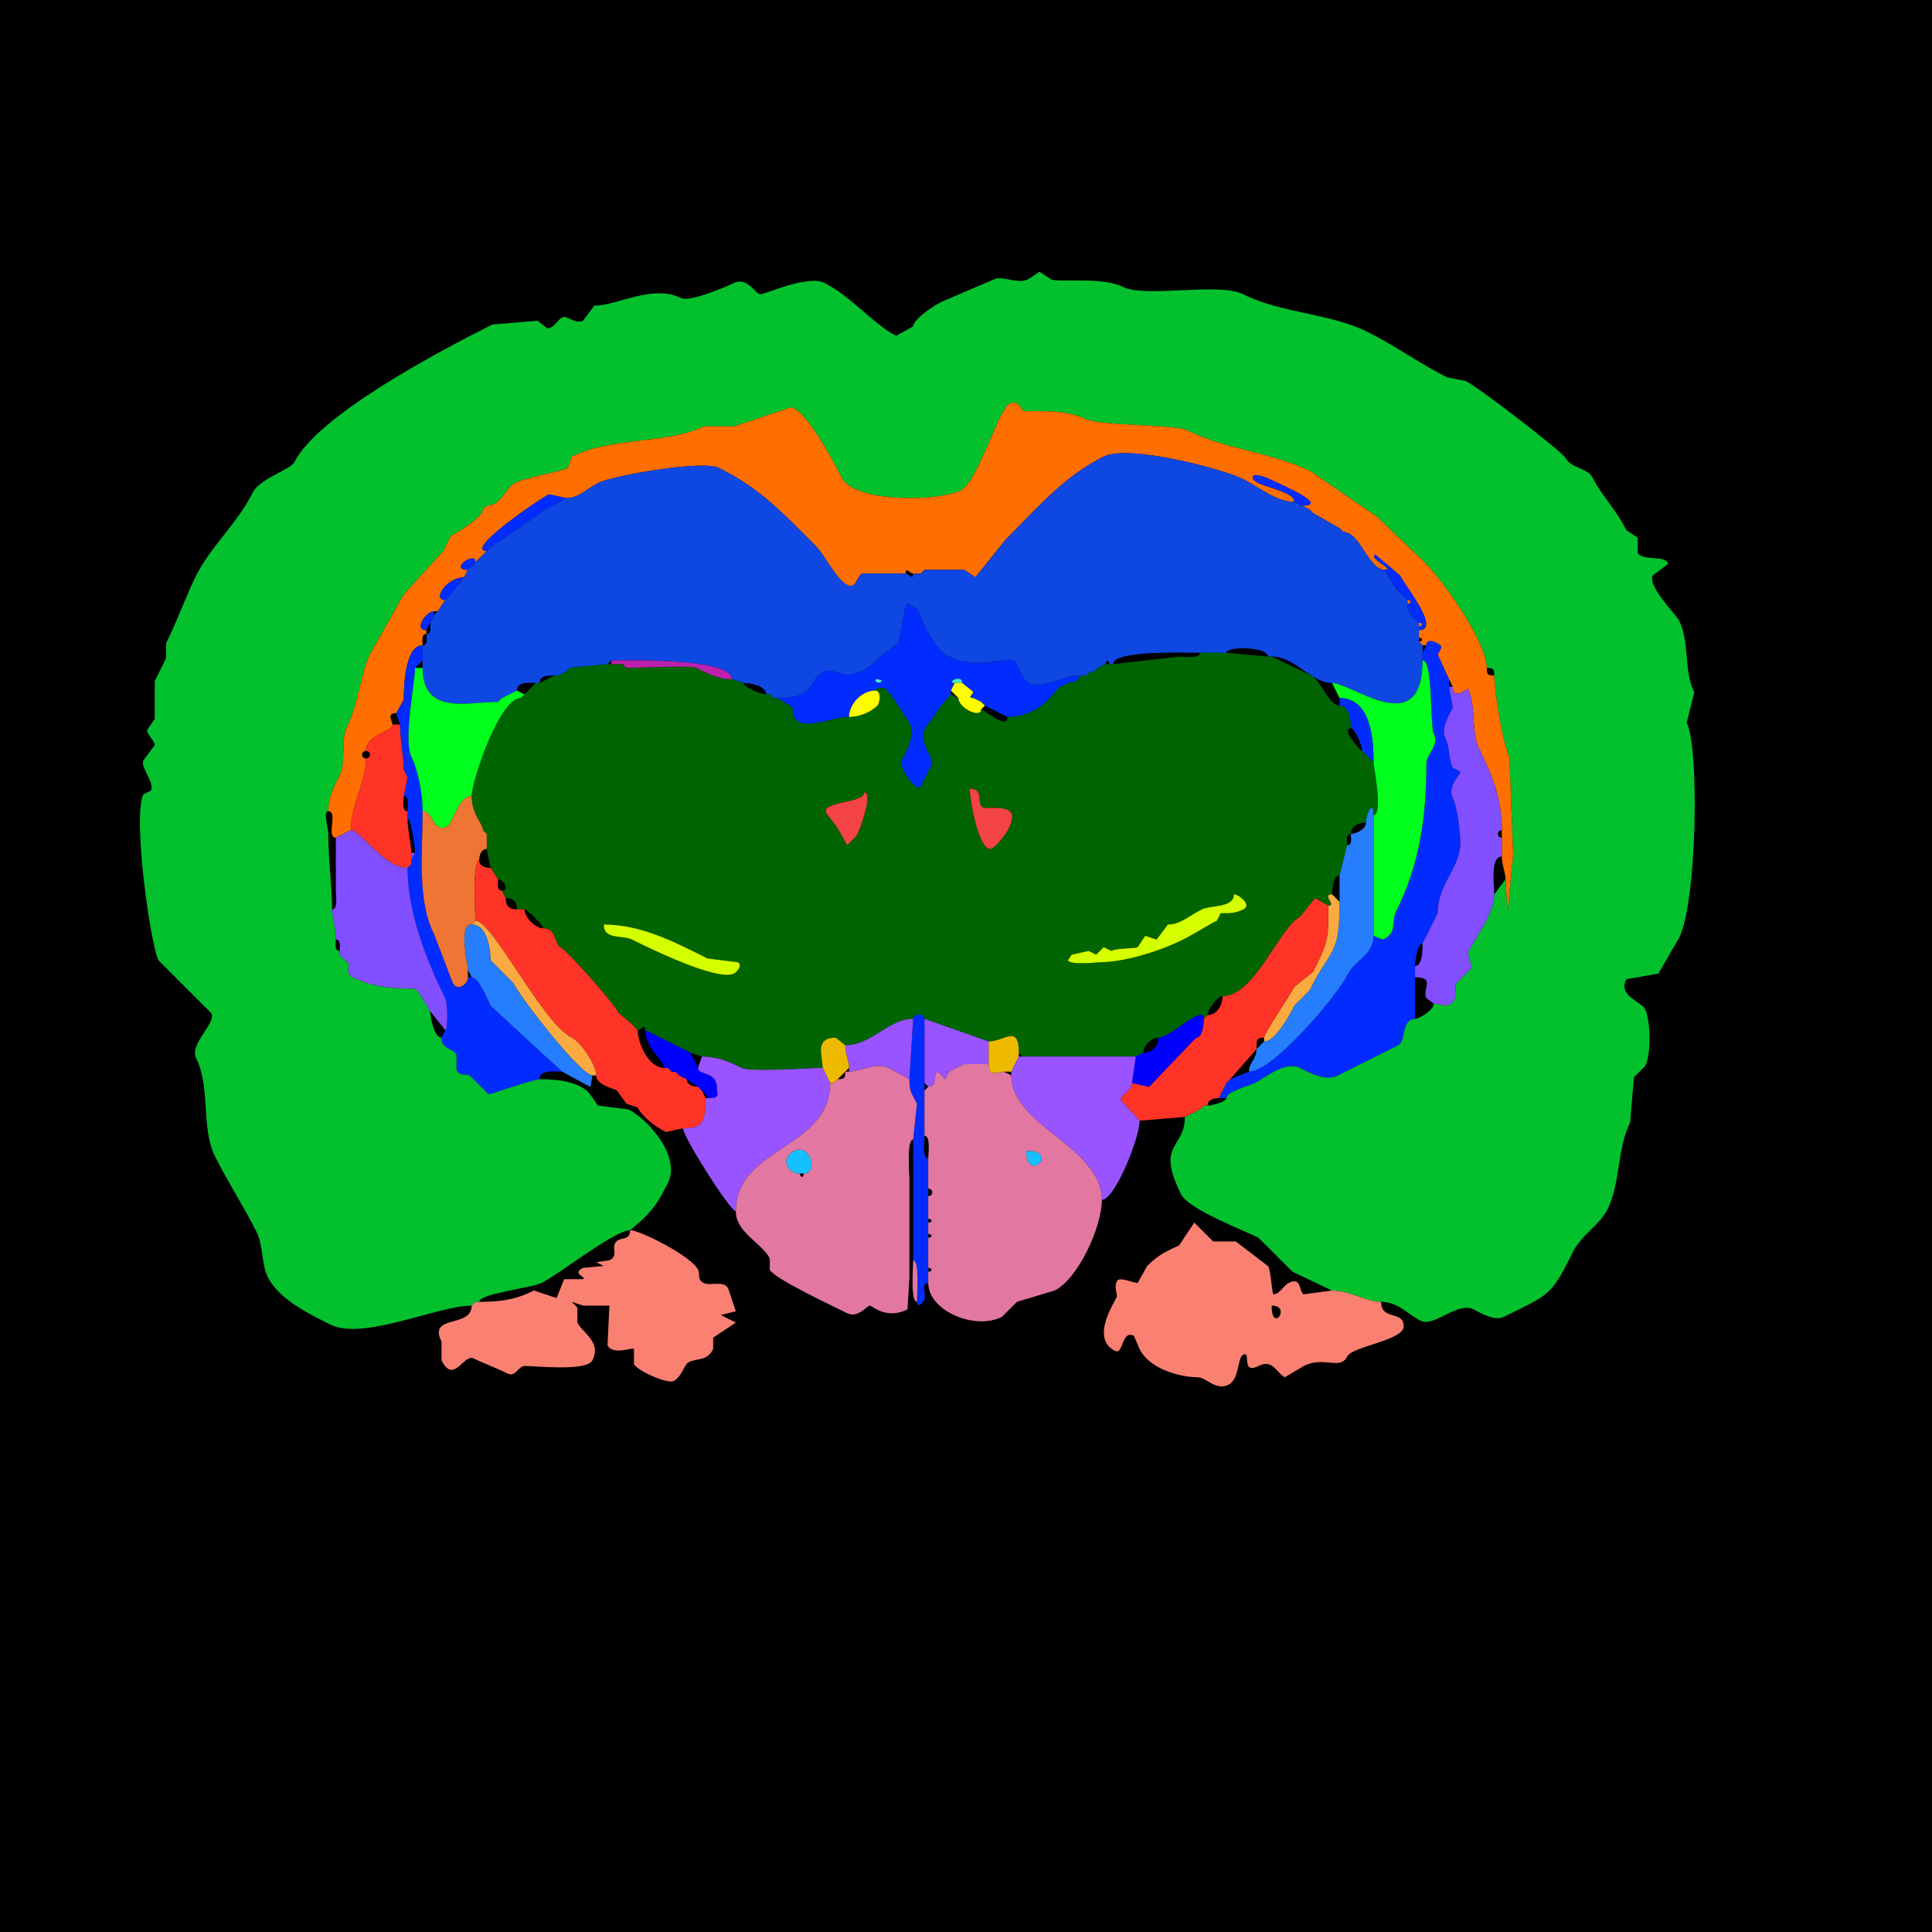 <svg xmlns="http://www.w3.org/2000/svg" xmlns:xlink="http://www.w3.org/1999/xlink" height="512" width="512">
<g>
<rect width="512" height="512" fill="#000000"  stroke-width="0" /> 
<path  fill="#03C12D" stroke-width="0" stroke="#03C12D" d = " M366 345 C370.515,345 372.765,348.132 376.5,350 380.116,351.808 386.179,344.84 390.5,347 392.286,347.893 396.086,350.207 398.5,349 410.884,342.808 410.91,343.68 417,331.5 419.094,327.312 423.956,324.589 426,320.5 429.476,313.548 428.492,304.516 432,297.5 L433,285.5 L436,282.5 C437.749,279.001 437.293,270.086 436,267.5 434.875,265.25 428.731,264.038 431,259.5 L439.5,258 L445,248.5 C449.705,239.09 450.409,198.318 447,191.5 L449,183.5 C446.199,177.898 447.792,170.083 445,164.5 444.158,162.816 436.555,155.39 438,152.5 L442,149.5 C442,146.958 435.162,148.823 434,146.5 L434,142.5 L431,140.5 C428.158,134.816 424.488,131.475 422,126.5 420.817,124.133 416.222,123.943 415,121.5 414.137,119.775 391.979,102.739 388.5,101 L383.5,100 C376.153,96.326 369.735,91.618 362.5,88 352.433,82.966 339.628,83.064 329.5,78 322.892,74.696 303.653,79.077 297.5,76 292.018,73.259 280.478,74.989 278.5,74 L275.5,72 L272.5,74 C269.638,75.431 265.606,72.947 263.5,74 L249.5,80 C246.409,81.546 242,84.889 242,86.5 L237.5,89 C231.675,86.088 225.529,78.514 218.5,75 213.969,72.734 202.865,78 201.5,78 200.299,78 197.993,73.254 194.5,75 192.361,76.07 182.711,80.105 180.5,79 172.972,75.236 163.643,81 157.5,81 L154.5,85 C152.675,85.913 150.684,84 149.5,84 148.03,84 147.123,87 145,87 L142.5,85 L130.5,86 C115.741,93.379 84.148,110.203 78,122.5 77.018,124.464 68.855,126.791 67,130.5 62.851,138.798 55.851,144.797 52,152.5 49.099,158.301 47.186,164.128 44,170.5 L44,174.5 L41,180.5 C41,183.523 41,187.477 41,190.5 L39,193.5 C39,194.833 41,196.167 41,197.5 L38,201.5 C37.126,203.249 41.05,207.399 40,209.5 L38,210.5 C35.101,216.297 39.81,250.12 42,254.5 L56,268.5 C57.371,271.242 50.08,276.66 52,280.5 55.852,288.204 53.198,298.896 57,306.5 60.417,313.333 64.541,319.582 68,326.5 69.778,330.056 69.262,335.023 71,338.5 73.943,344.385 82.176,348.338 87.5,351 96.27,355.385 116.011,346 125,346 125,346 126,345 126,345 126,345 127,345 127,345 127,342.81 140.856,341.322 143.5,340 148.248,337.626 162.961,326 167,326 167,326 170.5,323 170.5,323 173.813,319.687 175.155,317.191 177,313.5 180.492,306.517 171.873,296.687 166.5,294 166.5,294 158.5,293 158.5,293 158.5,293 156,289.5 156,289.5 153.015,286.515 147.371,286 143,286 141.358,286 129.638,290.069 129.5,290 129.5,290 124.5,285 124.5,285 123.182,284.341 121.96,285.419 121,283.5 121,283.5 121,279.5 121,279.5 120.094,277.687 117,278.169 117,275 115.031,275 114,269.416 114,268 114,268 111,263 111,263 111,263 110,262 110,262 103.844,262 98.542,261.521 93.5,259 91.042,257.771 93.324,255 92,255 92,255 90,253 90,253 90,253 90,252 90,252 88.527,252 89,250.048 89,249 89,245.2 87.641,241 88,241 88,234.704 87,227.836 87,221 87,219.377 85.543,215 87,215 87,211.232 88.459,208.583 90,205.5 91.831,201.839 90.138,196.223 92,192.5 94.972,186.555 95.741,178.017 98,173.5 98,173.5 107,157.5 107,157.5 107,157.5 117.5,146 117.5,146 117.5,146 119.5,142 119.5,142 121.084,141.208 128,137.057 128,135 128,135 129,134 129,134 132.954,134 133.812,129.344 136.5,128 139.626,126.437 148.38,125.06 150.5,124 150.5,124 151.5,121 151.5,121 161.995,115.752 177.076,117.712 186.5,113 186.5,113 194.5,113 194.5,113 194.5,113 209.5,108 209.5,108 213.159,108 220.705,121.91 223,126.5 226.4,133.301 248.63,132.935 254.5,130 259.364,127.568 264.504,108.498 267.5,107 270.035,105.733 270.761,109 271.5,109 275.858,109 282.655,108.578 287.5,111 291.228,112.864 311.465,112.483 314.5,114 324.802,119.151 337.174,119.837 347.5,125 347.5,125 365,137 365,137 365,137 366,138 366,138 366,138 377.5,149 377.5,149 382.565,154.065 394,170.14 394,177 395.747,177 396,177.253 396,179 396,183.138 398.18,196.86 400,200.5 400,200.5 401,226.5 401,226.5 401,226.5 399.5,242 399.5,242 399.5,242 399,233 399,233 399,233 396,237 396,237 396,242.064 391.21,248.081 389,252.5 389,252.5 390,256.5 390,256.5 390,256.5 386,260.5 386,260.5 385.264,261.973 386.385,265.057 384.5,266 382.443,267.029 382.192,266 380,266 380,267.533 376.247,270 375,270 371.31,270 372.62,275.94 370.5,277 365.071,279.714 359.823,282.339 354.5,285 351.205,286.648 346.873,284.187 344.5,283 340.561,281.031 335.348,285.576 332.5,287 331.15,287.675 325,289.239 325,291 325,292.014 321.041,293 320,293 320,293 319,293 319,293 319,293 318,294 318,294 318,294 314,296 314,296 314,304.527 306.171,302.841 313,316.5 315.001,320.501 329.507,326.004 333.5,328 333.5,328 342.5,337 342.5,337 342.5,337 353,342 353,342 357.824,342 361.915,345 366,345  Z"/>

<path  fill="#FF6E00" stroke-width="0" stroke="#FF6E00" d = " M398 227 C398,229.124 399,231.436 399,233 399,233 399.5,242 399.5,242 399.5,242 401,226.5 401,226.5 401,226.5 400,200.5 400,200.5 398.18,196.86 396,183.138 396,179 394.253,179 394,178.747 394,177 394,170.14 382.565,154.065 377.5,149 377.5,149 366,138 366,138 366,138 365,137 365,137 365,137 347.5,125 347.5,125 337.174,119.837 324.802,119.151 314.5,114 311.465,112.483 291.228,112.864 287.5,111 282.655,108.578 275.858,109 271.5,109 270.761,109 270.035,105.733 267.5,107 264.504,108.498 259.364,127.568 254.5,130 248.63,132.935 226.4,133.301 223,126.5 220.705,121.91 213.159,108 209.5,108 209.5,108 194.5,113 194.5,113 194.5,113 186.5,113 186.5,113 177.076,117.712 161.995,115.752 151.5,121 151.5,121 150.5,124 150.5,124 148.38,125.06 139.626,126.437 136.5,128 133.812,129.344 132.954,134 129,134 129,134 128,135 128,135 128,137.057 121.084,141.208 119.5,142 119.5,142 117.5,146 117.5,146 117.5,146 107,157.5 107,157.5 107,157.5 98,173.5 98,173.5 95.741,178.017 94.972,186.555 92,192.5 90.138,196.223 91.831,201.839 90,205.5 88.459,208.583 87,211.232 87,215 89.662,215 86.338,222 89,222 89,222 93,220 93,220 93,213.099 97,207.398 97,201 95.601,201 95.601,199 97,199 97,194.604 104,193.985 104,192 104,191.078 102.319,189 105,189 105,189 107,185.5 107,185.5 107,181.981 107.357,171 112,171 112,169.952 111.527,168 113,168 113,168 113,167 113,167 109.503,167 112.936,162 115,162 115,162 116,162 116,162 116,162 118,159 118,159 114.377,159 118.452,153 123,153 123,153 124,151 124,151 118.843,151 126,145.872 126,149 126,149 129,146 129,146 122.936,146 142.555,132.473 145.5,131 145.5,131 150,132 150,132 153.403,132 155.67,129.415 158.5,128 162.516,125.992 186.279,121.89 190.5,124 201.288,129.394 206.713,135.213 216,144.5 218.662,147.162 221.538,153.519 224.5,155 226.998,156.249 226.908,152.796 228.5,152 228.5,152 240,152 240,152 240,150.07 241.161,152 242,152 242,152 244,152 244,152 244,152 245,151 245,151 245,151 255.5,151 255.5,151 255.5,151 258.5,153 258.5,153 258.5,153 266.5,143 266.5,143 275.283,134.217 281.982,126.259 292.5,121 299.158,117.671 324.247,124.374 329.5,127 333.577,129.038 338.212,133 343,133 343,129.713 332,128.994 332,126.5 332,124.987 336.234,126.867 336.5,127 338.736,128.118 352.807,134 345,134 345,134 347,135 347,135 347,135 348,136 348,136 348,136 355,140 355,140 355,140 356,141 356,141 360.501,141 362.591,151 367,151 369.955,151 362.49,148.005 364.5,147 364.5,147 371,152.5 371,152.5 372.475,155.449 381.94,167 376,167 376,167 376,169 376,169 377.186,169 377.186,170 376,170 376,170 377,171 377,171 377,171 378,171 378,171 378,168.82 381.414,170.329 382,171.5 382,171.5 381,173.5 381,173.5 381,173.5 384,180 384,180 384,180 385,182 385,182 385,185.827 388.983,182.467 389,182.5 391.286,187.073 389.718,193.937 392,198.5 395.135,204.77 398,211.321 398,220 398,220 398,222 398,222 398,222 398,227 398,227  Z"/>

<path  fill="#0E47E2" stroke-width="0" stroke="#0E47E2" d = " M205 185 L206,185 C217.029,185 213.533,180.483 218.5,178 221.758,176.371 224.353,183.147 234,173.5 234,173.5 238,170.5 238,170.5 238.652,169.197 239.564,160.468 240.5,160 240.5,160 243,161.5 243,161.5 245.015,165.53 247.196,171.848 251.5,174 258.703,177.601 266.763,174.131 268.5,175 269.726,175.613 270.783,180.141 272.5,181 276.15,182.825 282.186,179 286,179 286,179 288,179 288,179 288,179 289,178 289,178 289,178 290,178 290,178 290,178 291,177 291,177 291,177 293,176 293,176 293,174.814 294,174.814 294,176 294,176 295,176 295,176 295,172.247 314.306,173 318,173 318,173 325,173 325,173 325,171.172 336,171.337 336,174 336,174 337,174 337,174 343.27,174 347.473,181 353,181 358.328,181 377,196.508 377,175 377,175 377,173 377,173 377,173 377,171 377,171 377,171 376,170 376,170 376,170 376,169 376,169 376,169 376,167 376,167 376,167 376,166 376,166 376,166 376,165 376,165 376,165 374,163 374,163 374,163 373,161 373,161 373,161 373,160 373,160 373,160 373,159 373,159 373,159 372,158 372,158 372,158 370,156 370,156 370,156 367,151 367,151 362.591,151 360.501,141 356,141 356,141 355,140 355,140 355,140 348,136 348,136 348,136 347,135 347,135 347,135 345,134 345,134 345,134 343,133 343,133 338.212,133 333.577,129.038 329.5,127 324.247,124.374 299.158,117.671 292.5,121 281.982,126.259 275.283,134.217 266.5,143 266.5,143 258.5,153 258.5,153 258.5,153 255.5,151 255.5,151 255.5,151 245,151 245,151 245,151 244,152 244,152 244,152 242,152 242,152 242,153.93 240.839,152 240,152 240,152 228.5,152 228.5,152 226.908,152.796 226.998,156.249 224.5,155 221.538,153.519 218.662,147.162 216,144.5 206.713,135.213 201.288,129.394 190.5,124 186.279,121.89 162.516,125.992 158.5,128 155.67,129.415 153.403,132 150,132 150,132 144.5,135 144.5,135 144.5,135 130,145 130,145 130,145 129,146 129,146 129,146 126,149 126,149 126,149 124,151 124,151 124,151 123,153 123,153 123,153 118,159 118,159 118,159 116,162 116,162 116,162 115,163 115,163 115,163 114,165 114,165 114,166.048 114.473,168 113,168 113,169.048 113.473,171 112,171 112,171 112,175 112,175 112,175 112,177 112,177 112,189.722 124.151,186 132,186 132,186 133,185 133,185 133,185 137,183 137,183 137,180.539 140.378,181 142,181 142,181 143,181 143,181 143,178.891 145.535,179 147,179 147,179 148,179 148,179 148,179 150,178 150,178 150,178 151,177 151,177 151,177 161,176 161,176 161,176 162,175 162,175 167.619,175 194,174.422 194,180 194,180 197,181 197,181 198.738,181 203,181.686 203,184 203,184 204,184 204,184 204,184 205,185 205,185  Z"/>

<path  fill="#022CFF" stroke-width="0" stroke="#022CFF" d = " M343 133 L345,134 C352.807,134 338.736,128.118 336.5,127 336.234,126.867 332,124.987 332,126.5 332,128.994 343,129.713 343,133  Z"/>

<path  fill="#022CFF" stroke-width="0" stroke="#022CFF" d = " M130 145 L129,146 C122.936,146 142.555,132.473 145.5,131 145.5,131 150,132 150,132 150,132 144.5,135 144.5,135 144.5,135 130,145 130,145  Z"/>

<path  fill="#FF6E00" stroke-width="0" stroke="#FF6E00" d = " M130 145 L129,146 C129,146 130,145 130,145  Z"/>

<path  fill="#022CFF" stroke-width="0" stroke="#022CFF" d = " M376 166 L376,167 C381.94,167 372.475,155.449 371,152.5 371,152.5 364.5,147 364.5,147 362.49,148.005 369.955,151 367,151 367,151 370,156 370,156 370,156 372,158 372,158 372,158 373,159 373,159 374.186,159 374.186,160 373,160 373,160 373,161 373,161 373,161 374,163 374,163 374,163 376,165 376,165 377.186,165 377.186,166 376,166  Z"/>

<path  fill="#022CFF" stroke-width="0" stroke="#022CFF" d = " M126 149 L124,151 C118.843,151 126,145.872 126,149  Z"/>

<path  fill="#022CFF" stroke-width="0" stroke="#022CFF" d = " M123 153 C118.452,153 114.377,159 118,159 118,159 123,153 123,153  Z"/>

<path  fill="#FF6E00" stroke-width="0" stroke="#FF6E00" d = " M373 159 C374.186,159 374.186,160 373,160 373,160 373,159 373,159  Z"/>

<path  fill-rule="evenodd" fill="#022CFF" stroke-width="0" stroke="#022CFF" d = " M232 180 C232,182.091 235.746,180 232,180  M261 187 L267,190 C276.556,190 280.019,182 281,182 281,182 283,181 283,181 284.238,181 286,180.577 286,179 282.186,179 276.15,182.825 272.5,181 270.783,180.141 269.726,175.613 268.5,175 266.763,174.131 258.703,177.601 251.5,174 247.196,171.848 245.015,165.53 243,161.5 243,161.5 240.5,160 240.5,160 239.564,160.468 238.652,169.197 238,170.5 238,170.5 234,173.5 234,173.5 224.353,183.147 221.758,176.371 218.5,178 213.533,180.483 217.029,185 206,185 206,185 210,187.5 210,187.5 210,195.378 219.691,190 225,190 225,186.741 228.214,183 232,183 232,182.095 235,182.095 235,183 235,183 236,184 236,184 236,184 241,191.5 241,191.5 242.648,194.795 240.187,199.127 239,201.5 237.969,203.562 243.113,210.273 244,208.5 245.053,206.394 246.23,204.039 247,202.5 247.634,201.231 243.533,196.433 245,193.5 246.067,191.367 247.891,189.718 249,187.5 249,187.5 252,184 252,184 252,184 252,183 252,183 252,183 253,181 253,181 250.477,181 255,178.44 255,181 255,181 257.5,183 257.5,183 258.837,183.669 255.686,185 258,185 258,185 260,186 260,186 260,186 261,187 261,187  Z"/>

<path  fill="#FF6E00" stroke-width="0" stroke="#FF6E00" d = " M373 161 L374,163 C374,163 373,161 373,161  Z"/>

<path  fill="#022CFF" stroke-width="0" stroke="#022CFF" d = " M114 165 L113,167 C109.503,167 112.936,162 115,162 115,162 115,163 115,163 115,163 114,165 114,165  Z"/>

<path  fill="#FF6E00" stroke-width="0" stroke="#FF6E00" d = " M376 165 C377.186,165 377.186,166 376,166 376,166 376,165 376,165  Z"/>

<path  fill="#022CFF" stroke-width="0" stroke="#022CFF" d = " M323 291 L325,291 C325,289.239 331.15,287.675 332.5,287 335.348,285.576 340.561,281.031 344.5,283 346.873,284.187 351.205,286.648 354.5,285 359.823,282.339 365.071,279.714 370.5,277 372.62,275.94 371.31,270 375,270 375,270 375,259 375,259 375,259 375,256 375,256 375,254.643 375.647,250 377,250 377,250 378,248 378,248 378,248 379,246 379,246 379,246 380,244 380,244 380,244 381,242 381,242 381,234.128 387,229.988 387,223.5 387,220.861 386.239,213.978 385,211.5 383.462,208.424 387,205.402 387,204.5 387,204.5 385,203.5 385,203.5 383.829,201.158 384.25,198.001 383,195.5 381.81,193.12 383.899,189.703 385,187.5 385,187.5 384,182 384,182 384,182 384,180 384,180 384,180 381,173.5 381,173.5 381,173.5 382,171.5 382,171.5 381.414,170.329 378,168.82 378,171 378,171 377,173 377,173 377,173 377,175 377,175 379.824,175 378.892,192.283 380,194.5 381.521,197.542 378,199.749 378,202.5 378,216.342 376.266,228.967 370,241.5 368.579,244.342 370.502,246.999 366.5,249 366.5,249 364,248 364,248 364,253.163 359.103,254.295 357,258.5 354.284,263.932 337.379,284 331,284 331,284 326,286 326,286 326,286 325,287 325,287 325,287 323,291 323,291  Z"/>

<path  fill="#022CFF" stroke-width="0" stroke="#022CFF" d = " M149 284 C147.255,284 143,283.302 143,286 141.358,286 129.638,290.069 129.5,290 129.5,290 124.5,285 124.5,285 123.182,284.341 121.96,285.419 121,283.5 121,283.5 121,279.5 121,279.5 120.094,277.687 117,278.169 117,275 117,275 118,273 118,273 118.805,273 118.626,265.752 118,264.5 113.054,254.608 108,241.71 108,230 108,230 109,229 109,229 109,229 109,228 109,228 109,228 110,226 110,226 110,224.758 108.981,217 108,217 108,217 108,215 108,215 108,213.855 108.579,211 107,211 107,211 108,206 108,206 108,206 107,204 107,204 107,200.469 106,196.107 106,192 106,192 105,189 105,189 105,189 107,185.5 107,185.5 107,181.981 107.357,171 112,171 112,171 112,175 112,175 112,175 110,177 110,177 110,180.536 106.85,196.199 109,200.5 110.859,204.217 112,210.683 112,215 112,225.832 110.485,238.47 115,247.5 115,247.5 120,260.5 120,260.5 121.139,262.779 124,260.914 124,259 124,259 125,259 125,259 126.91,259 129.289,265.077 130,266.5 130,266.5 143.5,279 143.5,279 143.5,279 149,284 149,284  Z"/>

<path  fill-rule="evenodd" fill="#006400" stroke-width="0" stroke="#006400" d = " M160 245 C160,249.178 164.968,247.734 167.5,249 171.598,251.049 190.108,260.196 194.5,258 195.338,257.581 196.919,255.71 195.5,255 L187.5,254 C178.616,249.558 169.891,245 160,245  M327 237 C327,240.653 320.854,239.823 318.5,241 314.846,242.827 312.82,245 309.5,245 L306.5,249 L303.5,248 L301.5,251 C300.624,251.438 296.098,251.201 294.5,252 L292.5,251 L290.5,253 L288.5,252 L284,253 L283,254.5 C283.682,255.864 291.296,255 291.5,255 297.403,255 306.608,252.446 313.5,249 316.6,247.45 319.512,245.494 322.5,244 L323.5,242 C325.407,242 327.103,242.199 329.5,241 331.94,239.78 328.191,237 327,237  M229 210 C229,212.987 217.397,212.294 219,215.5 L222,219.5 L224.5,224 L227,221.5 C228.318,218.864 231.362,210 229,210  M257 209 C257,211.96 259.239,225 262.5,225 263.56,225 269.47,218.44 268,215.5 266.946,213.391 261.33,214.415 260.5,214 258.595,213.047 261.013,209 257,209  M271 280 C280.633,280 290.96,280 301,280 301,280 303,279 303,279 303,277.077 305.104,275 307,275 310.174,275 319,265.939 319,270 319,270 320,269 320,269 320,267.753 322.467,264 324,264 332.612,264 339.009,245.746 344.5,243 344.5,243 348.5,238 348.5,238 348.5,238 352,240 352,240 354.43,240 350.065,237 353,237 353,235.576 353.362,232 355,232 355,232 357,224 357,224 357,222.952 356.527,221 358,221 358,218.902 359.939,218 362,218 362,215.51 364,211.794 364,216 366.627,216 364,203.023 364,202 364,202 361,199 361,199 360.464,199 355.224,193 358,193 358,191.332 357.773,187 355,187 352.206,187 349.957,180.229 347.5,179 347.5,179 337,174 337,174 337,174 336,174 336,174 336,174 325,173 325,173 325,173 318,173 318,173 318,174.665 313.778,174 312.5,174 312.5,174 295,176 295,176 295,176 294,176 294,176 294,176 293,176 293,176 293,176 291,177 291,177 291,177 290,178 290,178 290,178 289,178 289,178 289,178 288,179 288,179 288,179 286,179 286,179 286,180.577 284.238,181 283,181 283,181 281,182 281,182 280.019,182 276.556,190 267,190 267,193.66 260.804,188 260,188 260,190.473 254,187.705 254,185 254,185 252,184 252,184 252,184 249,187.5 249,187.5 247.891,189.718 246.067,191.367 245,193.5 243.533,196.433 247.634,201.231 247,202.5 246.23,204.039 245.053,206.394 244,208.5 243.113,210.273 237.969,203.562 239,201.5 240.187,199.127 242.648,194.795 241,191.5 241,191.5 236,184 236,184 236,184 235,183 235,183 235,182.095 232,182.095 232,183 233.551,183 233.277,186.223 232.5,187 230.683,188.817 227.641,190 225,190 219.691,190 210,195.378 210,187.5 210,187.5 206,185 206,185 206,185 205,185 205,185 205,185 204,184 204,184 204,184 203,184 203,184 201.598,184 197,182.095 197,181 197,181 194,180 194,180 190.393,180 187.501,178.501 184.5,177 183.081,176.291 168.861,177 166,177 166,177 165,176 165,176 165,176 162,176 162,176 162,176 161,176 161,176 161,176 151,177 151,177 151,177 150,178 150,178 150,178 148,179 148,179 148,179 147,179 147,179 147,179 143,181 143,181 143,181 142,181 142,181 142,181 139,184 139,184 139,184 138,185 138,185 132.34,185 125,206.985 125,211 125,215.844 128,218.352 128,220 128,220 129,221 129,221 129,221 129,225 129,225 129,225 130,230 130,230 130,230 132,233 132,233 133.348,233 135.216,236 133,236 133,236 134,238 134,238 136.041,238 137,238.959 137,241 137,241 139,241 139,241 139.82,241 144,245.353 144,246 147.532,246 146.838,250.169 148.5,251 150.375,251.937 162.675,265.849 164,268.5 164,268.5 167,271 167,271 167,271 168,272 168,272 168,272 169,273 169,273 169.839,273 171,271.07 171,273 171,273 183,279 183,279 183,279 186,280 186,280 190.148,280 193.086,281.293 196.5,283 198.802,284.151 215.02,283 218,283 218,279.852 215.708,275 221.5,275 221.5,275 224,277 224,277 231.049,277 235.367,270 242,270 242,268.514 245,268.514 245,270 245,270 262,276 262,276 266.183,276 270,271.287 270,279 270,279 271,280 271,280  Z"/>

<path  fill="#BC20AD" stroke-width="0" stroke="#BC20AD" d = " M166 177 C168.861,177 183.081,176.291 184.5,177 187.501,178.501 190.393,180 194,180 194,174.422 167.619,175 162,175 162,175 162,176 162,176 162,176 165,176 165,176 165,176 166,177 166,177  Z"/>

<path  fill="#00FF1D" stroke-width="0" stroke="#00FF1D" d = " M364 216 C364,227.22 364,237.635 364,248 364,248 366.5,249 366.5,249 370.502,246.999 368.579,244.342 370,241.5 376.266,228.967 378,216.342 378,202.5 378,199.749 381.521,197.542 380,194.5 378.892,192.283 379.824,175 377,175 377,196.508 358.328,181 353,181 353,181 355,185 355,185 363.566,185 364,196.673 364,202 364,203.023 366.627,216 364,216  Z"/>

<path  fill="#00FF1D" stroke-width="0" stroke="#00FF1D" d = " M125 211 C121.329,211 120.192,218.154 118.5,219 114.659,220.92 114.969,215 112,215 112,210.683 110.859,204.217 109,200.5 106.85,196.199 110,180.536 110,177 110,177 112,177 112,177 112,189.722 124.151,186 132,186 132,186 133,185 133,185 133,185 137,183 137,183 137,183 139,184 139,184 139,184 138,185 138,185 132.34,185 125,206.985 125,211  Z"/>

<path  fill="#022CFF" stroke-width="0" stroke="#022CFF" d = " M291 177 L290,178 C290,178 291,177 291,177  Z"/>

<path  fill="#022CFF" stroke-width="0" stroke="#022CFF" d = " M289 178 L288,179 C288,179 289,178 289,178  Z"/>

<path  fill="#45EBCA" stroke-width="0" stroke="#45EBCA" d = " M232 180 C232,182.091 235.746,180 232,180  Z"/>

<path  fill="#45EBCA" stroke-width="0" stroke="#45EBCA" d = " M253 181 L255,181 C255,178.44 250.477,181 253,181  Z"/>

<path  fill="#FFFC00" stroke-width="0" stroke="#FFFC00" d = " M261 187 L260,188 C260,190.473 254,187.705 254,185 254,185 252,183 252,183 252,183 253,181 253,181 253,181 255,181 255,181 255,181 257.5,183 257.5,183 258.837,183.669 255.686,185 258,185 258,185 260,186 260,186 260,186 261,187 261,187  Z"/>

<path  fill="#814FFF" stroke-width="0" stroke="#814FFF" d = " M375 259 C380.58,259 376.785,262.07 378,264.5 L380,266 C382.192,266 382.443,267.029 384.5,266 386.385,265.057 385.264,261.973 386,260.5 386,260.5 390,256.5 390,256.5 390,256.5 389,252.5 389,252.5 391.21,248.081 396,242.064 396,237 396,234.871 394.837,227 398,227 398,227 398,222 398,222 396.601,222 396.601,220 398,220 398,211.321 395.135,204.77 392,198.5 389.718,193.937 391.286,187.073 389,182.5 388.983,182.467 385,185.827 385,182 385,182 384,182 384,182 384,182 385,187.5 385,187.5 383.899,189.703 381.81,193.12 383,195.5 384.25,198.001 383.829,201.158 385,203.5 385,203.5 387,204.5 387,204.5 387,205.402 383.462,208.424 385,211.5 386.239,213.978 387,220.861 387,223.5 387,229.988 381,234.128 381,242 381,242 380,244 380,244 380,244 379,246 379,246 379,246 378,248 378,248 378,248 377,250 377,250 377,251.623 376.995,256 375,256 375,256 375,259 375,259  Z"/>

<path  fill="#FFFC00" stroke-width="0" stroke="#FFFC00" d = " M232 183 C233.551,183 233.277,186.223 232.5,187 230.683,188.817 227.641,190 225,190 225,186.741 228.214,183 232,183  Z"/>

<path  fill="#45EBCA" stroke-width="0" stroke="#45EBCA" d = " M235 183 L236,184 C236,184 235,183 235,183  Z"/>

<path  fill="#022CFF" stroke-width="0" stroke="#022CFF" d = " M361 199 L364,202 C364,196.673 363.566,185 355,185 355,185 355,187 355,187 357.773,187 358,191.332 358,193 359.095,193 361,197.598 361,199  Z"/>

<path  fill="#FF3427" stroke-width="0" stroke="#FF3427" d = " M109 229 L108,230 C101.739,230 95.474,220 93,220 93,213.099 97,207.398 97,201 98.399,201 98.399,199 97,199 97,194.604 104,193.985 104,192 104,192 106,192 106,192 106,196.107 107,200.469 107,204 107,204 108,206 108,206 108,206 107,211 107,211 107,212.145 106.421,215 108,215 108,215 108,217 108,217 108,220.013 109,223.611 109,226 109,226 109,228 109,228 109,228 109,229 109,229  Z"/>

<path  fill="#F44345" stroke-width="0" stroke="#F44345" d = " M257 209 C257,211.96 259.239,225 262.5,225 263.56,225 269.47,218.44 268,215.5 266.946,213.391 261.33,214.415 260.5,214 258.595,213.047 261.013,209 257,209  Z"/>

<path  fill="#F44345" stroke-width="0" stroke="#F44345" d = " M229 210 C229,212.987 217.397,212.294 219,215.5 L222,219.5 L224.5,224 L227,221.5 C228.318,218.864 231.362,210 229,210  Z"/>

<path  fill="#EE7533" stroke-width="0" stroke="#EE7533" d = " M124 257 L124,259 C124,260.914 121.139,262.779 120,260.5 120,260.5 115,247.5 115,247.5 110.485,238.47 112,225.832 112,215 114.969,215 114.659,220.92 118.5,219 120.192,218.154 121.329,211 125,211 125,215.844 128,218.352 128,220 128,220 129,221 129,221 129,221 129,225 129,225 127.423,225 127,226.762 127,228 125.066,228 126,243.026 126,244 126,244 125,245 125,245 121.344,245 124,255.247 124,257  Z"/>

<path  fill="#267EFF" stroke-width="0" stroke="#267EFF" d = " M333 278 C333,280.72 331,281.553 331,284 337.379,284 354.284,263.932 357,258.5 359.103,254.295 364,253.163 364,248 364,237.635 364,227.22 364,216 364,211.794 362,215.51 362,218 362,219.712 359.429,221 358,221 358,222.048 358.473,224 357,224 357,224 355,232 355,232 355,232 355,239 355,239 355,253.564 352.783,250.933 347,262.5 347,262.5 343,266.5 343,266.5 341.991,268.519 338.092,276 335,276 335,276 333,278 333,278  Z"/>

<path  fill="#814FFF" stroke-width="0" stroke="#814FFF" d = " M114 268 L118,273 C118.805,273 118.626,265.752 118,264.5 113.054,254.608 108,241.71 108,230 101.739,230 95.474,220 93,220 93,220 89,222 89,222 89,227.151 89,231.701 89,236 89,237.235 89.643,241 88,241 87.641,241 89,245.2 89,249 90.473,249 90,250.952 90,252 90,252 90,253 90,253 90,253 92,255 92,255 93.324,255 91.042,257.771 93.5,259 98.542,261.521 103.844,262 110,262 110,262 111,263 111,263 111,263 114,268 114,268  Z"/>

<path  fill="#814FFF" stroke-width="0" stroke="#814FFF" d = " M110 226 L109,228 C109,228 109,226 109,226 109,226 110,226 110,226  Z"/>

<path  fill="#FF3427" stroke-width="0" stroke="#FF3427" d = " M187 291 C187,297.649 186.086,299 181,299 181,299 176.5,300 176.5,300 173.443,298.472 170.192,295.884 169,293.5 169,293.5 166,292.5 166,292.5 166,292.5 163.5,289 163.5,289 162.092,288.296 158,287.417 158,285 158,282.259 154.101,276.301 151.5,275 143.757,271.129 130.492,244 126,244 126,243.026 125.066,228 127,228 127,229.577 128.762,230 130,230 130,230 132,233 132,233 132,234.048 131.527,236 133,236 133,236 134,238 134,238 134,240.041 134.959,241 137,241 137,241 139,241 139,241 139,243.101 141.831,246 144,246 147.532,246 146.838,250.169 148.5,251 150.375,251.937 162.675,265.849 164,268.5 164,268.5 167,271 167,271 167,271 168,272 168,272 168,272 169,273 169,273 169,276.132 171.696,283 176,283 176,283 177,283 177,283 177,283 178,284 178,284 178,284 179,284 179,284 179,284 180,285 180,285 180,285 182,286 182,286 182,287.577 183.762,288 185,288 185,288 186,289 186,289 186,289 187,291 187,291  Z"/>

<path  fill="#814FFF" stroke-width="0" stroke="#814FFF" d = " M109 229 L108,230 C108,230 109,229 109,229  Z"/>

<path  fill="#D4FF00" stroke-width="0" stroke="#D4FF00" d = " M327 237 C327,240.653 320.854,239.823 318.5,241 314.846,242.827 312.82,245 309.5,245 L306.5,249 L303.5,248 L301.5,251 C300.624,251.438 296.098,251.201 294.5,252 L292.5,251 L290.5,253 L288.5,252 L284,253 L283,254.5 C283.682,255.864 291.296,255 291.5,255 297.403,255 306.608,252.446 313.5,249 316.6,247.45 319.512,245.494 322.5,244 L323.5,242 C325.407,242 327.103,242.199 329.5,241 331.94,239.78 328.191,237 327,237  Z"/>

<path  fill="#FAAA40" stroke-width="0" stroke="#FAAA40" d = " M335 275 L335,276 C338.092,276 341.991,268.519 343,266.5 343,266.5 347,262.5 347,262.5 352.783,250.933 355,253.564 355,239 355,239 353,237 353,237 350.065,237 354.43,240 352,240 352,248.862 352.149,249.201 348,257.5 348,257.5 343,261.5 343,261.5 341.698,264.103 335,273.684 335,275  Z"/>

<path  fill="#FF3427" stroke-width="0" stroke="#FF3427" d = " M314 296 L302,297 C302,297 297,291.5 297,291.5 297,290.03 300,289.123 300,287 300,287 304.5,288 304.5,288 304.5,288 316,276 316,276 316,276 317,275 317,275 318.638,275 319,271.424 319,270 319,270 320,269 320,269 322.548,269 324,266.313 324,264 332.612,264 339.009,245.746 344.5,243 344.5,243 348.5,238 348.5,238 348.5,238 352,240 352,240 352,248.862 352.149,249.201 348,257.5 348,257.5 343,261.5 343,261.5 341.698,264.103 335,273.684 335,275 332.707,275 333,275.997 333,278 333,278 326,286 326,286 326,286 325,287 325,287 325,287 323,291 323,291 321.762,291 320,291.423 320,293 320,293 319,293 319,293 319,293 318,294 318,294 318,294 314,296 314,296  Z"/>

<path  fill="#FAAA40" stroke-width="0" stroke="#FAAA40" d = " M157 285 L158,285 C158,282.259 154.101,276.301 151.5,275 143.757,271.129 130.492,244 126,244 126,244 125,245 125,245 129.506,245 130,252.801 130,254.5 130,254.5 136,260.5 136,260.5 138.077,264.655 153.939,285 157,285  Z"/>

<path  fill="#267EFF" stroke-width="0" stroke="#267EFF" d = " M149 284 C149,284.031 156.359,288.071 156.5,288 L157,285 C153.939,285 138.077,264.655 136,260.5 136,260.5 130,254.5 130,254.5 130,252.801 129.506,245 125,245 121.344,245 124,255.247 124,257 124,257 125,259 125,259 126.91,259 129.289,265.077 130,266.5 130,266.5 143.5,279 143.5,279 143.5,279 149,284 149,284  Z"/>

<path  fill="#D4FF00" stroke-width="0" stroke="#D4FF00" d = " M160 245 C160,249.178 164.968,247.734 167.5,249 171.598,251.049 190.108,260.196 194.5,258 195.338,257.581 196.919,255.71 195.5,255 L187.5,254 C178.616,249.558 169.891,245 160,245  Z"/>

<path  fill="#0000FF" stroke-width="0" stroke="#0000FF" d = " M301 280 L300,287 C300,287 304.5,288 304.5,288 304.5,288 316,276 316,276 316,276 317,275 317,275 318.638,275 319,271.424 319,270 319,265.939 310.174,275 307,275 307,277.226 305.226,279 303,279 303,279 301,280 301,280  Z"/>

<path  fill="#022CFF" stroke-width="0" stroke="#022CFF" d = " M246 340 C243.936,340 245.574,343.353 245,344.5 244.592,345.315 243,346.786 243,345 243,343.259 243.773,334 242,334 242,334 242,302 242,302 242,302 243,292.5 243,292.5 241.605,289.711 241,289.44 241,286 241,286 242,270 242,270 242,268.514 245,268.514 245,270 245,276.02 245,281.172 245,287 245,287 245,289 245,289 245,293.475 245,296.225 245,301 245,302.321 244.316,307 246,307 246,307 246,315 246,315 246,315 246,317 246,317 246,317 246,323 246,323 246,323 246,324 246,324 246,324 246,327 246,327 246,327 246,328 246,328 246,328 246,336 246,336 246,336 246,337 246,337 246,337 246,340 246,340  Z"/>

<path  fill="#9953FF" stroke-width="0" stroke="#9953FF" d = " M225 284 C227.454,284 232.523,281.511 235.5,283 L241,286 C241,286 242,270 242,270 235.367,270 231.049,277 224,277 224,279.488 225,280.99 225,283 225,283 225,284 225,284  Z"/>

<path  fill="#9953FF" stroke-width="0" stroke="#9953FF" d = " M245 287 L246,288 C248.73,288 247.112,284.694 248.5,284 248.5,284 250.5,286 250.5,286 250.5,286 251.5,284 251.5,284 251.5,284 255.5,282 255.5,282 255.5,282 262,282 262,282 262,280.026 262,278.483 262,276 262,276 245,270 245,270 245,276.02 245,281.172 245,287  Z"/>

<path  fill="#0000FF" stroke-width="0" stroke="#0000FF" d = " M186 289 L188,291 C190.914,291 190,289.904 190,288.5 190,283.66 185,285.157 185,283 185,283 183,279 183,279 183,279 171,273 171,273 171,277.963 176,280.844 176,283 176,283 177,283 177,283 177,283 178,284 178,284 178,284 179,284 179,284 179,284 180,285 180,285 180,285 182,286 182,286 182,286 185,288 185,288 185,288 186,289 186,289  Z"/>

<path  fill="#EEBA00" stroke-width="0" stroke="#EEBA00" d = " M266 284 L268,284 C268,284 270,280 270,280 270,280 270,279 270,279 270,271.287 266.183,276 262,276 262,278.483 262,280.026 262,282 262,285.702 264.379,284 266,284  Z"/>

<path  fill="#EEBA00" stroke-width="0" stroke="#EEBA00" d = " M220 287 L221,287 C221,287 222,286 222,286 222,286 224,284 224,284 224,284 225,283 225,283 225,280.99 224,279.488 224,277 224,277 221.5,275 221.5,275 215.708,275 218,279.852 218,283 218,283 220,287 220,287  Z"/>

<path  fill="#9953FF" stroke-width="0" stroke="#9953FF" d = " M181 299 C181,301.268 193.516,321 195,321 195,303.836 220,304.589 220,287 220,287 218,283 218,283 215.02,283 198.802,284.151 196.5,283 193.086,281.293 190.148,280 186,280 186,280 185,283 185,283 185,285.157 190,283.66 190,288.5 190,289.904 190.914,291 188,291 188,291 187,291 187,291 187,297.649 186.086,299 181,299  Z"/>

<path  fill="#9953FF" stroke-width="0" stroke="#9953FF" d = " M302 297 C302,301.694 295.406,318 292,318 292,303.868 268,298.441 268,285 268,285 268,284 268,284 268,284 270,280 270,280 270,280 271,280 271,280 280.633,280 290.96,280 301,280 301,280 300,287 300,287 300,289.123 297,290.03 297,291.5 297,291.5 302,297 302,297  Z"/>

<path  fill-rule="evenodd" fill="#E278A1" stroke-width="0" stroke="#E278A1" d = " M272 305 C272,313.748 281.105,305 272,305  M246 337 L246,340 C246,347.343 258.273,352.613 265.5,349 265.5,349 269.5,345 269.5,345 269.5,345 279.5,342 279.5,342 285.75,338.875 292,325.144 292,318 292,303.868 268,298.441 268,285 268,285 266,284 266,284 264.379,284 262,285.702 262,282 262,282 255.5,282 255.5,282 255.5,282 251.5,284 251.5,284 251.5,284 250.5,286 250.5,286 250.5,286 248.5,284 248.5,284 247.112,284.694 248.73,288 246,288 246,288 245,289 245,289 245,293.475 245,296.225 245,301 246.684,301 246,305.679 246,307 246,307 246,315 246,315 247.399,315 247.399,317 246,317 246,317 246,323 246,323 247.186,323 247.186,324 246,324 246,324 246,327 246,327 247.186,327 247.186,328 246,328 246,328 246,336 246,336 247.186,336 247.186,337 246,337  Z"/>

<path  fill-rule="evenodd" fill="#E278A1" stroke-width="0" stroke="#E278A1" d = " M212 311 C208.352,311 206.874,306.813 210.5,305 214.608,302.946 217.038,311 213,311 213,312.186 212,312.186 212,311  M242 302 C240.231,302 241,310.801 241,312.5 241,320.313 241,329.585 241,338.5 L240.5,347 C234.829,349.835 231.145,346 230.5,346 229.699,346 227.402,349.451 224.5,348 221.513,346.507 205.219,338.938 204,336.5 L204,333.5 C201.999,329.498 195,326.627 195,321 195,303.836 220,304.589 220,287 220,287 221,287 221,287 221,287 222,286 222,286 223.747,286 224,285.747 224,284 224,284 225,284 225,284 227.454,284 232.523,281.511 235.5,283 235.5,283 241,286 241,286 241,289.44 241.605,289.711 243,292.5 243,292.5 242,302 242,302  Z"/>

<path  fill="#15C0FF" stroke-width="0" stroke="#15C0FF" d = " M212 311 L213,311 C217.038,311 214.608,302.946 210.5,305 206.874,306.813 208.352,311 212,311  Z"/>

<path  fill="#15C0FF" stroke-width="0" stroke="#15C0FF" d = " M272 305 C272,313.748 281.105,305 272,305  Z"/>

<path  fill-rule="evenodd" fill="#FA8072" stroke-width="0" stroke="#FA8072" d = " M337 346 C337,353.581 342.432,346 337,346  M353 342 C357.824,342 361.915,345 366,345 366,350.062 372,347.163 372,351.5 372,355.224 358.365,356.77 357,359.5 355.127,363.247 350.971,359.264 345.5,362 345.5,362 340.5,365 340.5,365 338.34,363.92 337.382,360.059 333.5,362 328.797,364.351 331.629,357.936 329.5,359 327.773,359.864 328.64,365.43 325.5,367 322.271,368.615 319.505,365 317.5,365 313.318,365 304.812,363.123 302,357.5 302,357.5 300.5,354 300.5,354 297.198,352.349 297.729,359.115 295.5,358 288.562,354.531 296,344.286 296,343.5 296,342.645 295.24,341.021 296,339.5 296.636,338.228 300.245,340 301.5,340 301.5,340 304,335.5 304,335.5 307.217,332.283 309.198,331.651 312.5,330 312.5,330 316.5,324 316.5,324 316.5,324 321.5,329 321.5,329 321.5,329 327.5,329 327.5,329 327.5,329 336,335.5 336,335.5 336.808,336.308 337.065,343 337.5,343 339.167,343 340.009,340.745 341.5,340 345.03,338.235 344.19,342.345 345.5,343 345.5,343 353,342 353,342  Z"/>

<path  fill="#FA8072" stroke-width="0" stroke="#FA8072" d = " M126 345 L127,345 C132.854,345 136.721,344.39 141.5,342 141.5,342 147.5,344 147.5,344 147.5,344 149.5,339 149.5,339 149.5,339 154.5,339 154.5,339 155.665,338.417 151.282,337.609 154.5,336 154.5,336 160,335.5 160,335.5 160,335.5 158,334.5 158,334.5 158,334.5 161.5,334 161.5,334 163.882,332.809 162.173,331.155 163,329.5 164.012,327.476 167,329.154 167,326 169.44,326 183.124,332.747 185,336.5 185.659,337.818 184.581,339.04 186.5,340 188.267,340.884 191.855,339.211 193,341.5 193,341.5 195,347.5 195,347.5 195,347.5 191,348.5 191,348.5 191,348.5 195,350.5 195,350.5 195,350.5 189,354.5 189,354.5 189,354.5 189,357.5 189,357.5 187.327,360.846 184.852,359.824 182.5,361 181.279,361.611 180.703,364.898 178.5,366 176.875,366.813 168.889,363.278 168,361.5 168,361.5 168,357.5 168,357.5 167.703,356.906 162.423,359.345 161,356.5 161,356.5 161.5,346 161.5,346 161.5,346 154.5,346 154.5,346 154.5,346 151.5,345 151.5,345 151.5,345 153,346.5 153,346.5 153,346.5 153,350.5 153,350.5 154.362,353.224 159.455,355.591 157,360.5 155.514,363.472 142.293,362 139,362 137.398,362 136.616,365.058 134.5,364 131.301,362.4 127.625,361.063 125.5,360 122.89,358.695 120.25,367 117,360.5 117,360.5 117,355.5 117,355.5 113.354,348.208 125,352.082 125,346 125,346 126,345 126,345  Z"/>

<path  fill="#E278A1" stroke-width="0" stroke="#E278A1" d = " M242 334 C243.773,334 243,343.259 243,345 241.227,345 242,335.741 242,334  Z"/>

</g>
</svg>
